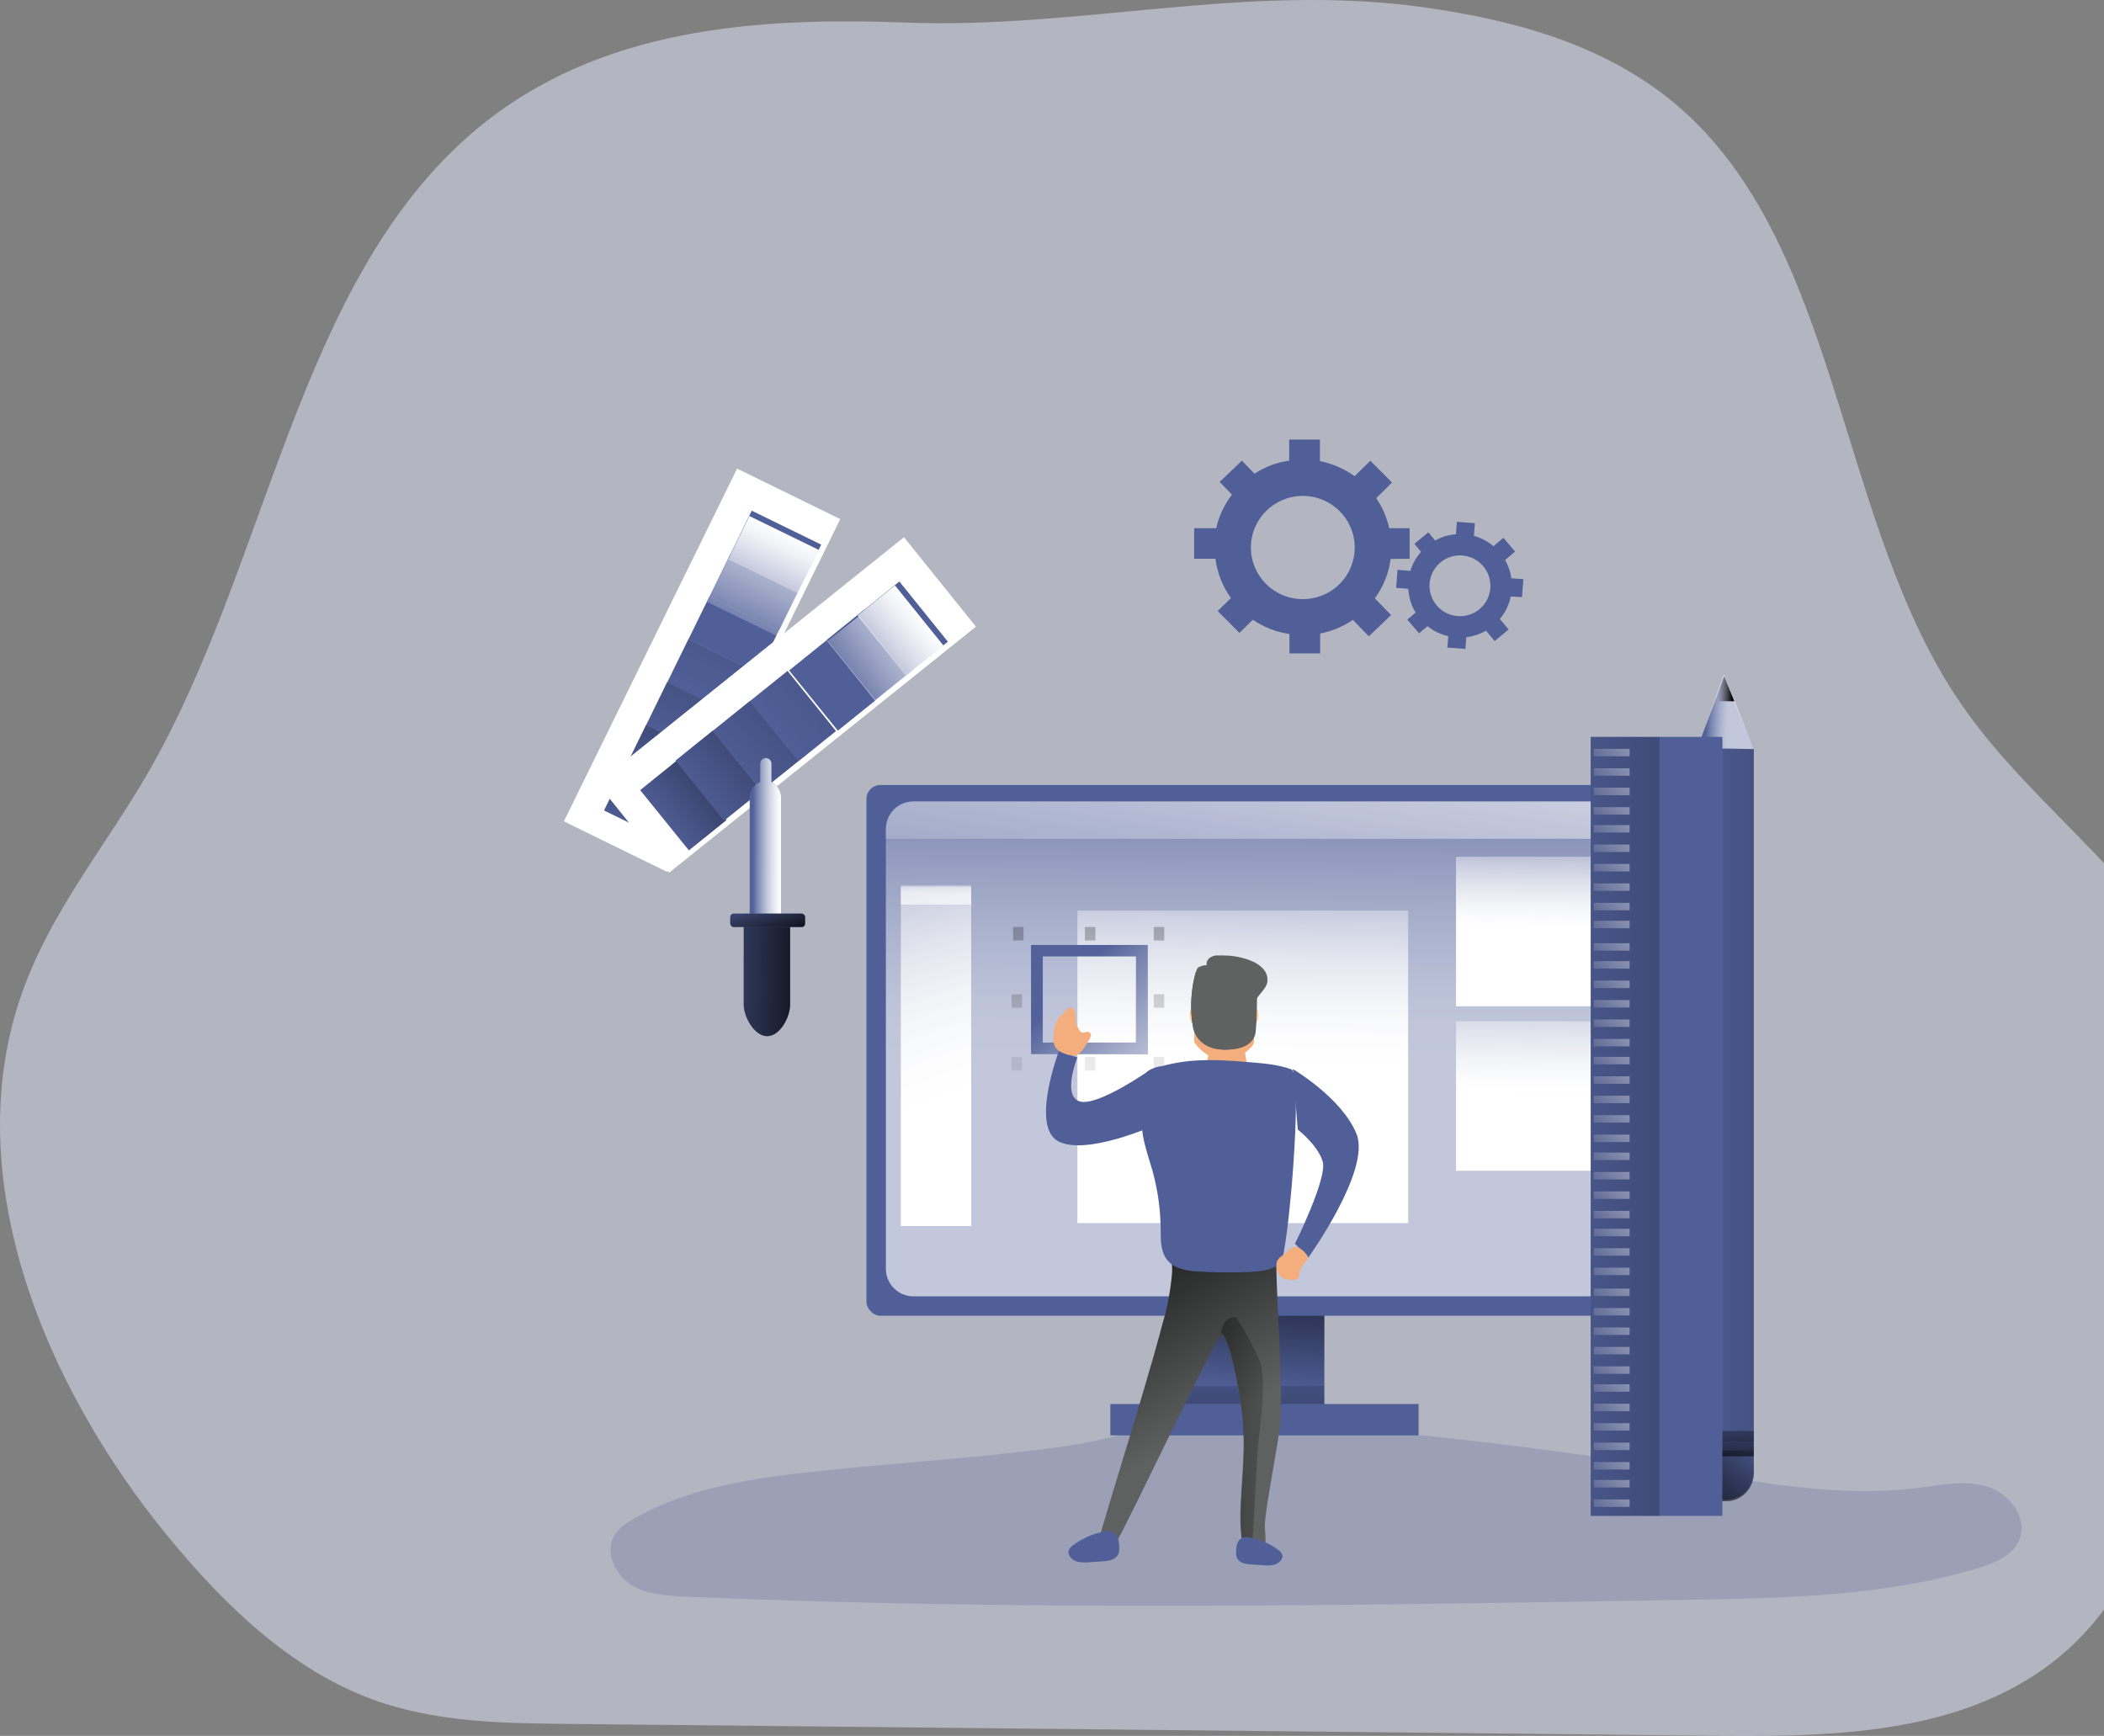 <svg width="1407" height="1161" viewBox="0 0 1407 1161" fill="none" xmlns="http://www.w3.org/2000/svg">
<rect x="0" y="0" width="1407" height="1161" fill="#808080" stroke="none"/>
<path opacity="0.5" d="M318.343 86.694C198.405 187.217 179.819 377.298 98.589 517.527C70.312 566.322 33.775 609.992 14.712 664.123C-29.054 788.026 31.18 928.572 111.801 1026.98C150.245 1073.93 195.149 1116.94 249.478 1136.72C291.258 1151.94 336.056 1152.57 380.033 1152.97L1150.5 1160.9C1236.52 1161.77 1332.1 1158.62 1393.95 1092.21C1436.57 1046.48 1453.89 979.692 1468.58 915.944C1486.64 837.613 1503 752.546 1474.91 677.94C1442.82 592.582 1361.67 544.21 1311.26 470.555C1229.45 351.223 1231.33 170.731 1127.14 75.466C1078.51 31.004 1014.33 13.568 951.792 4.85C833.892 -11.609 722.215 19.459 606.433 15.127C507.464 11.428 400.447 17.874 318.343 86.694Z" fill="#E7ECFF"/>
<path opacity="0.24" d="M559.786 982.613C513.337 987.283 465.463 992.419 424.589 1015.26C419.119 1018.33 413.564 1021.94 410.546 1027.46C404.488 1038.55 411.363 1053.18 422.032 1059.86C432.701 1066.53 445.865 1067.29 458.42 1067.84C681.987 1077.59 905.889 1073.76 1129.65 1069.96C1194.62 1068.86 1260.63 1067.59 1322.9 1048.72C1334.1 1045.34 1346.4 1040.26 1350.61 1029.21C1356.13 1014.76 1343.55 998.737 1328.88 994.236C1314.2 989.735 1298.55 993.095 1283.37 995.06C1230.68 1001.89 1177.52 991.446 1125.05 983.099C1022.35 966.784 915.783 953.512 811.755 951.039C776.289 950.215 746.001 962.515 711.29 967.376C661.173 974.434 610.176 977.541 559.786 982.613Z" fill="#505F98"/>
<path d="M377.077 549.326L492.907 313.408L561.893 347.19L446.063 583.108L377.077 549.326Z" fill="white"/>
<path d="M403.922 542.055L418.036 513.22L464.5 535.903L450.386 564.738L403.922 542.055Z" fill="#505F98"/>
<path d="M403.922 542.055L418.036 513.22L464.5 535.903L450.386 564.738L403.922 542.055Z" fill="url(#paint0_linear_108_1327)"/>
<path d="M418.038 513.445L432.151 484.61L478.615 507.293L464.502 536.128L418.038 513.445Z" fill="#505F98"/>
<path d="M418.038 513.445L432.151 484.61L478.615 507.293L464.502 536.128L418.038 513.445Z" fill="url(#paint1_linear_108_1327)"/>
<path d="M432.134 484.826L446.248 455.991L492.712 478.674L478.598 507.509L432.134 484.826Z" fill="#505F98"/>
<path d="M432.134 484.826L446.248 455.991L492.712 478.674L478.598 507.509L432.134 484.826Z" fill="url(#paint2_linear_108_1327)"/>
<path d="M446.271 456.237L460.384 427.402L506.848 450.085L492.735 478.92L446.271 456.237Z" fill="#505F98"/>
<path d="M446.271 456.237L460.384 427.402L506.848 450.085L492.735 478.92L446.271 456.237Z" fill="url(#paint3_linear_108_1327)"/>
<path d="M460.377 427.599L474.49 398.764L520.954 421.447L506.841 450.282L460.377 427.599Z" fill="#505F98"/>
<path d="M474.492 399.01L488.606 370.175L535.07 392.858L520.956 421.693L474.492 399.01Z" fill="#505F98"/>
<path d="M488.589 370.391L502.702 341.556L549.166 364.239L535.053 393.074L488.589 370.391Z" fill="#505F98"/>
<path d="M472.904 402.598L487.018 373.763L533.482 396.446L519.368 425.281L472.904 402.598Z" fill="url(#paint4_linear_108_1327)"/>
<path d="M487.029 373.97L501.142 345.135L547.607 367.817L533.493 396.652L487.029 373.97Z" fill="url(#paint5_linear_108_1327)"/>
<rect x="787.545" y="867" width="98.068" height="82" fill="#505F98"/>
<rect x="787.545" y="867" width="98.068" height="82" fill="url(#paint6_linear_108_1327)"/>
<rect x="579.401" y="525" width="518.359" height="355" rx="9.37" fill="#505F98"/>
<path opacity="0.65" d="M1080.75 554.438V848.562C1080.77 853.443 1078.84 858.129 1075.4 861.588C1071.96 865.047 1067.29 866.994 1062.41 867H610.748C605.873 866.989 601.203 865.04 597.764 861.582C594.325 858.125 592.399 853.441 592.41 848.562V554.438C592.399 549.559 594.325 544.875 597.764 541.418C601.203 537.96 605.873 536.011 610.748 536H1062.41C1067.29 536.006 1071.96 537.953 1075.4 541.412C1078.84 544.871 1080.77 549.557 1080.75 554.438V554.438Z" fill="url(#paint7_linear_108_1327)"/>
<rect x="742.514" y="939" width="206.143" height="21" fill="#505F98"/>
<rect x="787.545" y="927" width="98.068" height="12" fill="url(#paint8_linear_108_1327)"/>
<path fill-rule="evenodd" clip-rule="evenodd" d="M942.653 353.241V373.715L929.944 373.819C928.707 383.346 925.084 392.41 919.405 400.181L930.26 411.351L915.38 425.6L904.694 414.578C898.105 419.062 890.67 422.17 882.838 423.714V437H862.267V424.029C853.483 422.76 845.11 419.497 837.797 414.494L828.861 423.316L814.297 408.647L823.17 399.993C817.584 392.219 814.021 383.191 812.801 373.715H798.553V353.241H813.307C815.136 345.093 818.732 337.441 823.845 330.819L815.604 322.332L830.484 308.082L838.914 316.82C845.885 312.214 853.809 309.228 862.099 308.082V294H882.669V308.396C891.038 310.055 898.947 313.493 905.853 318.476L916.391 308.166L930.871 322.709L920.333 333.187C924.464 339.267 927.397 346.073 928.974 353.241H942.653ZM836.512 366.15C836.488 385.211 852.011 400.682 871.182 400.705C880.394 400.733 889.238 397.113 895.759 390.644C902.281 384.176 905.943 375.392 905.938 366.233C905.961 347.172 890.438 331.701 871.267 331.678C852.095 331.655 836.535 347.088 836.512 366.15Z" fill="#505F98"/>
<path fill-rule="evenodd" clip-rule="evenodd" d="M1018.71 387.354L1017.79 399.396L1010.27 398.938C1009.15 404.475 1006.64 409.641 1002.99 413.958L1008.86 421.021L999.507 428.729L993.747 421.792C989.693 424.13 985.206 425.625 980.558 426.188L979.953 434L967.912 433.104L968.496 425.479C963.411 424.344 958.656 422.056 954.598 418.792L948.964 423.583L941.096 414.396L946.668 409.688C943.74 404.876 942.055 399.414 941.764 393.792L933.646 393.167L934.544 381.146L943.162 381.792C944.586 377.085 947.014 372.743 950.278 369.062L945.834 363.708L955.182 356L959.711 361.5C963.982 359.095 968.738 357.672 973.63 357.333L974.256 349L986.297 349.896L985.65 358.375C990.457 359.714 994.915 362.081 998.714 365.312L1005.33 359.708L1013.18 368.896L1006.5 374.583C1008.66 378.339 1010.08 382.477 1010.67 386.771L1018.71 387.354ZM956.008 390.243C955.153 401.436 963.546 411.203 974.757 412.062C980.151 412.487 985.492 410.747 989.597 407.228C993.703 403.708 996.232 398.7 996.627 393.312C997.469 382.119 989.066 372.361 977.854 371.514C966.642 370.666 956.863 379.05 956.008 390.243Z" fill="#505F98"/>
<path d="M1172.81 500.966V984.819C1172.78 994.846 1164.73 1002.97 1154.8 1003H1152.72C1142.8 1002.95 1134.79 994.827 1134.79 984.819V500.966L1152.87 453L1172.81 500.966Z" fill="#505F98"/>
<rect x="1151.8" y="501" width="21.015" height="463" fill="url(#paint9_linear_108_1327)"/>
<path opacity="0.65" d="M1172.81 501L1134.79 500.269L1146.5 468.204L1152.79 451L1159.69 468.204L1172.81 501V501Z" fill="url(#paint10_linear_108_1327)"/>
<path d="M1159.8 469H1146.79L1152.99 452L1159.8 469V469Z" fill="url(#paint11_linear_108_1327)"/>
<rect x="1132.78" y="957" width="40.028" height="17" fill="url(#paint12_linear_108_1327)"/>
<path d="M1172.81 970V985.38C1172.78 995.649 1164.73 1003.96 1154.8 1004H1152.72C1142.8 1003.95 1134.79 995.63 1134.79 985.38V970H1172.81Z" fill="url(#paint13_linear_108_1327)"/>
<path d="M1080.75 554.513V561H592.41V554.513C592.399 549.614 594.325 544.912 597.764 541.44C601.203 537.968 605.874 536.011 610.749 536H1062.41C1067.29 536.006 1071.96 537.961 1075.4 541.434C1078.84 544.907 1080.77 549.613 1080.75 554.513V554.513Z" fill="url(#paint14_linear_108_1327)"/>
<rect x="602.417" y="593" width="47.033" height="227" fill="url(#paint15_linear_108_1327)"/>
<rect x="720.499" y="609" width="221.153" height="209" fill="url(#paint16_linear_108_1327)"/>
<rect x="771.534" y="707" width="7.005" height="9" fill="url(#paint17_linear_108_1327)"/>
<rect x="771.534" y="665" width="7.005" height="9" fill="url(#paint18_linear_108_1327)"/>
<rect x="676.469" y="707" width="7.005" height="9" fill="url(#paint19_linear_108_1327)"/>
<rect x="676.469" y="665" width="7.005" height="9" fill="url(#paint20_linear_108_1327)"/>
<rect x="771.534" y="620" width="7.005" height="9" fill="url(#paint21_linear_108_1327)"/>
<rect x="677.469" y="620" width="7.005" height="9" fill="url(#paint22_linear_108_1327)"/>
<rect x="725.502" y="620" width="7.005" height="9" fill="url(#paint23_linear_108_1327)"/>
<rect x="725.502" y="707" width="7.005" height="9" fill="url(#paint24_linear_108_1327)"/>
<path fill-rule="evenodd" clip-rule="evenodd" d="M689.478 705H767.532V632H689.478V705ZM759.67 697.282H697.34V639.656H759.67V697.282Z" fill="#505F98"/>
<path fill-rule="evenodd" clip-rule="evenodd" d="M689.478 705H767.532V632H689.478V705ZM759.67 697.282H697.34V639.656H759.67V697.282Z" fill="url(#paint25_linear_108_1327)"/>
<rect x="973.674" y="573" width="100.069" height="100" fill="url(#paint26_linear_108_1327)"/>
<rect x="973.674" y="683" width="100.069" height="100" fill="url(#paint27_linear_108_1327)"/>
<rect opacity="0.65" x="602.417" y="592" width="47.033" height="13" fill="url(#paint28_linear_108_1327)"/>
<path d="M399.381 523.827L604.51 359.293L652.622 419.118L447.494 583.652L399.381 523.827Z" fill="white"/>
<path d="M428.105 528.455L453.172 508.235L485.755 548.522L460.687 568.742L428.105 528.455Z" fill="#505F98"/>
<path d="M428.105 528.455L453.172 508.235L485.755 548.522L460.687 568.742L428.105 528.455Z" fill="url(#paint29_linear_108_1327)"/>
<path d="M451.723 508.689L476.755 488.56L509.19 528.79L484.158 548.919L451.723 508.689Z" fill="#505F98"/>
<path d="M451.723 508.689L476.755 488.56L509.19 528.79L484.158 548.919L451.723 508.689Z" fill="url(#paint30_linear_108_1327)"/>
<path d="M476.667 488.761L501.699 468.633L534.134 508.863L509.101 528.991L476.667 488.761Z" fill="#505F98"/>
<path d="M476.667 488.761L501.699 468.633L534.134 508.863L509.101 528.991L476.667 488.761Z" fill="url(#paint31_linear_108_1327)"/>
<path d="M501.594 468.847L526.626 448.718L559.061 488.948L534.029 509.077L501.594 468.847Z" fill="#505F98"/>
<path d="M501.594 468.847L526.626 448.718L559.061 488.948L534.029 509.077L501.594 468.847Z" fill="url(#paint32_linear_108_1327)"/>
<path d="M527.714 448.389L552.782 428.169L585.364 468.456L560.297 488.676L527.714 448.389Z" fill="#505F98"/>
<path d="M552.794 427.99L577.862 407.77L610.444 448.057L585.377 468.277L552.794 427.99Z" fill="#505F98"/>
<path d="M576.402 409.051L601.434 388.923L633.869 429.153L608.837 449.281L576.402 409.051Z" fill="#505F98"/>
<path d="M606.42 452.218L585.321 469L553.383 428.782L574.482 412L606.42 452.218V452.218Z" fill="url(#paint33_linear_108_1327)"/>
<path d="M573.445 411.648L598.477 391.519L630.912 431.749L605.88 451.878L573.445 411.648Z" fill="url(#paint34_linear_108_1327)"/>
<path d="M522.362 533.15V656H501.347V533.15C501.347 528.61 504.166 524.57 508.366 523.089V510.825C508.366 508.712 510.041 507 512.109 507C514.176 507 515.852 508.712 515.852 510.825V523.297C519.771 524.935 522.34 528.823 522.362 533.15V533.15Z" fill="#505F98"/>
<path d="M522.362 533.15V656H501.347V533.15C501.347 528.61 504.166 524.57 508.366 523.089V510.825C508.366 508.712 510.041 507 512.109 507C514.176 507 515.852 508.712 515.852 510.825V523.297C519.771 524.935 522.34 528.823 522.362 533.15V533.15Z" fill="url(#paint35_linear_108_1327)"/>
<rect x="488.338" y="611" width="50.035" height="9" rx="2.245" fill="#505F98"/>
<path d="M513.044 693V693C504.471 693 497.344 680.185 497.344 671.634V615H528.366V671.634C528.366 680.185 521.596 693 513.044 693Z" fill="#505F98"/>
<rect x="488.338" y="611" width="50.035" height="9" rx="2.245" fill="url(#paint36_linear_108_1327)"/>
<path d="M513.044 693V693C504.471 693 497.344 680.366 497.344 671.937V620H528.366V671.937C528.366 680.366 521.596 693 513.044 693Z" fill="url(#paint37_linear_108_1327)"/>
<path d="M713.136 753C712.463 749.436 712.037 744.39 713.331 744.043C716.059 743.275 713.136 753 713.136 753Z" fill="#28353D"/>
<path d="M856.395 948.507C855.909 961.102 846.147 1007.39 845.83 1020C845.83 1024.2 846.95 1030.65 845.597 1034.7C842.808 1043.28 832.919 1042.11 831.63 1037.05L831.144 1034.53C826.559 1010.01 833.933 982.198 831.144 950.186C829.475 930.643 821.699 892.963 816.606 892.711C813.923 892.711 752.665 1021.85 747.34 1029.81C744.72 1033.82 737.345 1033.19 733.774 1036.42C730.203 1039.65 763.526 938.515 777.493 885.07C780.751 874.039 782.875 862.709 783.832 851.252C784.213 844.64 782.079 842.415 788.185 840.463C792.412 839.119 798.265 839.497 802.787 839.182C807.71 838.804 853.5 838.72 853.5 841.953C853.056 859.502 857.578 919.412 856.395 948.507Z" fill="#606161"/>
<path d="M856.395 948.507C855.909 961.102 846.147 1007.39 845.83 1020C845.83 1024.2 846.95 1030.65 845.597 1034.7C842.808 1043.28 832.919 1042.11 831.63 1037.05L831.144 1034.53C826.559 1010.01 833.933 982.198 831.144 950.186C829.475 930.643 821.699 892.963 816.606 892.711C813.923 892.711 752.665 1021.85 747.34 1029.81C744.72 1033.82 737.345 1033.19 733.774 1036.42C730.203 1039.65 763.526 938.515 777.493 885.07C780.751 874.039 782.875 862.709 783.832 851.252C784.213 844.64 782.079 842.415 788.185 840.463C792.412 839.119 798.265 839.497 802.787 839.182C807.71 838.804 853.5 838.72 853.5 841.953C853.056 859.502 857.578 919.412 856.395 948.507Z" fill="url(#paint38_linear_108_1327)"/>
<path d="M802.322 680.148C801.937 676.163 800.054 674 798.215 674C796.375 674 795.241 676.12 795.626 680.148C795.713 683.122 797.957 685.597 800.932 686C802.793 686 802.729 684.134 802.322 680.148Z" fill="#FFCD9C"/>
<path d="M834.716 680.159C834.966 676.166 836.803 674 838.702 674C840.601 674 841.832 676.124 841.54 680.159C841.514 683.173 839.268 685.687 836.323 686C834.445 686 834.424 684.152 834.716 680.159Z" fill="#FFCD9C"/>
<path d="M838.44 697.672C838.181 699.777 829.266 709 819.121 709C808.976 709 800.6 700.577 798.83 697.208C797.06 693.839 804.184 650.505 808.306 646.884C812.429 643.262 829.137 645.641 830.54 647.558C833.907 652.085 839.541 689.27 838.44 697.672Z" fill="#F4AD7D"/>
<path d="M834.246 664.977C832.867 665.639 827.452 651.842 826.316 649.525C825.18 647.208 825.362 644.829 826.742 644.167C828.121 643.505 830.149 644.871 831.285 647.167C832.421 649.463 835.605 664.336 834.246 664.977Z" fill="#FFCD9C"/>
<path d="M803.876 663.987C802.446 663.501 806.233 649.179 807.059 646.703C807.885 644.228 809.739 642.599 811.089 643.086C812.439 643.573 813.003 645.984 812.177 648.481C811.351 650.977 805.226 664.474 803.876 663.987Z" fill="#FFCD9C"/>
<path d="M809.553 696H831.317L834.578 716.622C822.722 723.005 815.81 722.301 806.559 715.214L809.553 696Z" fill="#F4AD7D"/>
<path d="M818.567 700.13C818.567 699.75 819.472 699.43 820.568 699.43C821.664 699.43 822.57 699.75 822.57 700.13C822.57 700.51 821.688 700.57 820.568 700.57C819.448 700.57 818.567 700.53 818.567 700.13Z" fill="#F4AD7D"/>
<path d="M839.6 690.808C840.424 685.894 841.768 650.708 838.473 646.051C835.177 641.394 815.449 638.381 812.457 639.108C805.758 640.731 806.929 645.517 806.929 645.517C804.938 645.547 802.989 646.084 801.271 647.076C798.973 648.615 794.138 670.79 797.997 687.56C799.732 695.102 806.561 701.66 818.354 701.981C832.879 702.365 838.603 696.896 839.6 690.808Z" fill="#606161"/>
<path d="M812.539 640.762C814.098 639.448 816.118 638.828 818.138 639.041C824.271 639.008 830.355 640.14 836.073 642.376C839.243 643.488 842.122 645.311 844.493 647.708C846.88 650.173 847.979 653.627 847.461 657.034C846.408 662.047 841.146 665.148 839.42 669.97C838.031 673.837 839.02 677.575 839.062 681.463C839.09 684.606 838.865 687.746 838.388 690.852C837.42 696.906 831.884 702.344 817.675 701.983C806.224 701.664 799.593 695.143 797.909 687.644C795.629 675.198 796.227 662.389 799.656 650.215C805.828 651.648 812.142 652.361 818.475 652.339C825.19 652.395 831.886 651.611 838.409 650.002C839.525 656.503 839.504 669.524 839.146 679.253" fill="#606161"/>
<path d="M777.41 712.954C773.976 713.241 770.668 714.384 767.785 716.28C762.847 720.171 762.472 727.43 762.556 733.748C762.387 742.501 762.993 751.252 764.368 759.897C765.848 767.826 768.535 775.441 770.743 783.202C774.224 795.831 776.052 808.862 776.181 821.966C776.181 829.162 776.056 837.07 780.535 842.697C785.431 848.806 794.098 849.998 801.89 850.438C812.953 851.086 824.057 851.17 835.12 850.709C842.537 850.375 850.433 849.643 856.308 845.082C860.996 841.442 871.975 718.288 863.454 715.171C854.933 712.054 845.766 711.259 836.724 710.506C816.453 708.791 797.369 707.431 777.41 712.954Z" fill="#505F98"/>
<path d="M841.23 968.291C840.143 982.255 837.551 1033 837.551 1033L830.946 1032.77C826.41 1008.39 833.705 980.732 830.946 948.899C829.295 929.465 821.603 891.996 816.565 891.746C818.07 879.221 826.536 881.1 826.536 881.1C832.692 890.294 838.002 900.026 842.4 910.178C847.438 923.37 842.337 954.263 841.23 968.291Z" fill="url(#paint39_linear_108_1327)"/>
<path d="M716.873 1034.02C715.841 1034.79 715.058 1035.83 714.621 1037.03C714.386 1038.01 714.481 1039.04 714.892 1039.97C716.058 1042.33 718.269 1044.02 720.876 1044.55C723.453 1045.04 726.091 1045.13 728.696 1044.82L737.036 1044.26C739.158 1044.21 741.263 1043.87 743.292 1043.26C745.322 1042.63 746.998 1041.2 747.921 1039.31C748.412 1037.92 748.604 1036.44 748.484 1034.97C748.484 1028.16 746.065 1022.63 738.517 1024.3C730.61 1025.77 723.182 1029.1 716.873 1034.02V1034.02Z" fill="#505F98"/>
<path d="M855.411 1037.06C856.359 1037.76 857.077 1038.71 857.478 1039.8C857.692 1040.68 857.608 1041.61 857.239 1042.45C856.176 1044.58 854.146 1046.11 851.755 1046.58C849.398 1047.04 846.981 1047.12 844.596 1046.83L837.024 1046.33C835.098 1046.28 833.187 1045.98 831.345 1045.43C829.488 1044.86 827.958 1043.57 827.123 1041.85C826.675 1040.59 826.498 1039.26 826.601 1037.93C826.601 1031.79 828.777 1026.72 835.718 1028.29C842.915 1029.62 849.672 1032.63 855.411 1037.06V1037.06Z" fill="#505F98"/>
<path d="M864.599 715C864.599 715 897.314 734.163 907.14 758.389C916.965 782.614 874.961 841 874.961 841L865.972 831.814C865.972 831.814 887.897 787.759 884.507 776.74C881.117 765.721 867.838 755.452 867.838 755.452L864.599 715Z" fill="#505F98"/>
<path d="M771.534 752.859C771.534 752.859 726.046 773.24 707.561 763.238C689.076 753.237 708.106 703 708.106 703L720.486 707.202C720.486 707.202 710.142 732.815 721.975 736.618C733.809 740.421 769.268 715.438 769.268 715.438L771.534 752.859Z" fill="#505F98"/>
<path d="M857.175 839.976C855.866 840.826 854.806 841.968 854.09 843.297C853.66 844.425 853.505 845.629 853.637 846.819C853.557 849.709 854.872 852.479 857.218 854.367C858.866 855.25 860.713 855.76 862.611 855.857C863.774 856.048 864.964 856.048 866.128 855.857C867.314 855.646 868.305 854.888 868.759 853.844C868.914 853.183 868.98 852.507 868.954 851.831C869.105 848.51 871.607 845.793 873.678 843.076C874.178 842.551 874.501 841.9 874.606 841.204C874.594 840.434 874.305 839.69 873.786 839.091C872.384 837.199 868.91 833.717 866.128 834.018C863.345 834.32 859.332 838.326 857.175 839.976Z" fill="#F4AD7D"/>
<path d="M728.294 695.435C728.886 694.611 729.29 693.679 729.48 692.698C729.631 691.683 729.094 690.687 728.14 690.211C726.624 689.647 724.822 691.13 723.328 690.504C722.822 690.235 722.399 689.846 722.098 689.375C720.333 686.945 719.321 684.093 719.175 681.143C719.261 679.571 719.113 677.995 718.736 676.463C718.292 674.886 716.708 673.849 715.001 674.018C713.595 674.331 712.804 675.689 711.925 676.776C711.046 677.863 709.288 679.158 708.146 680.516C706.195 683.307 705.079 686.55 704.916 689.898C704.301 694.077 703.905 698.861 706.981 701.87C709.354 704.189 716.583 706.927 719.9 705.694C723.57 704.315 726.448 698.444 728.294 695.435Z" fill="#F4AD7D"/>
<rect x="1063.74" y="492.837" width="88.061" height="521" fill="#505F98"/>
<rect x="1063.74" y="492.837" width="46.032" height="521" fill="url(#paint40_linear_108_1327)"/>
<rect opacity="0.65" x="1065.74" y="500.837" width="24.017" height="5" fill="url(#paint41_linear_108_1327)"/>
<rect opacity="0.65" x="1065.74" y="513.837" width="24.017" height="5" fill="url(#paint42_linear_108_1327)"/>
<rect opacity="0.65" x="1065.74" y="526.837" width="24.017" height="5" fill="url(#paint43_linear_108_1327)"/>
<rect opacity="0.65" x="1065.74" y="539.837" width="24.017" height="5" fill="url(#paint44_linear_108_1327)"/>
<rect opacity="0.65" x="1065.74" y="551.837" width="24.017" height="5" fill="url(#paint45_linear_108_1327)"/>
<rect opacity="0.65" x="1065.74" y="564.837" width="24.017" height="5" fill="url(#paint46_linear_108_1327)"/>
<rect opacity="0.65" x="1065.74" y="577.837" width="24.017" height="5" fill="url(#paint47_linear_108_1327)"/>
<rect opacity="0.65" x="1065.74" y="590.837" width="24.017" height="5" fill="url(#paint48_linear_108_1327)"/>
<rect opacity="0.65" x="1065.74" y="603.837" width="24.017" height="5" fill="url(#paint49_linear_108_1327)"/>
<rect opacity="0.65" x="1065.74" y="615.837" width="24.017" height="5" fill="url(#paint50_linear_108_1327)"/>
<rect opacity="0.65" x="1065.74" y="630.837" width="24.017" height="5" fill="url(#paint51_linear_108_1327)"/>
<rect opacity="0.65" x="1065.74" y="642.837" width="24.017" height="5" fill="url(#paint52_linear_108_1327)"/>
<rect opacity="0.65" x="1065.74" y="655.837" width="24.017" height="5" fill="url(#paint53_linear_108_1327)"/>
<rect opacity="0.65" x="1065.74" y="668.837" width="24.017" height="5" fill="url(#paint54_linear_108_1327)"/>
<rect opacity="0.65" x="1065.74" y="681.837" width="24.017" height="5" fill="url(#paint55_linear_108_1327)"/>
<rect opacity="0.65" x="1065.74" y="694.837" width="24.017" height="5" fill="url(#paint56_linear_108_1327)"/>
<rect opacity="0.65" x="1065.74" y="706.837" width="24.017" height="5" fill="url(#paint57_linear_108_1327)"/>
<rect opacity="0.65" x="1065.74" y="719.837" width="24.017" height="5" fill="url(#paint58_linear_108_1327)"/>
<rect opacity="0.65" x="1065.74" y="732.837" width="24.017" height="5" fill="url(#paint59_linear_108_1327)"/>
<rect opacity="0.65" x="1065.74" y="745.837" width="24.017" height="5" fill="url(#paint60_linear_108_1327)"/>
<rect opacity="0.65" x="1065.74" y="758.837" width="24.017" height="5" fill="url(#paint61_linear_108_1327)"/>
<rect opacity="0.65" x="1065.74" y="770.837" width="24.017" height="5" fill="url(#paint62_linear_108_1327)"/>
<rect opacity="0.65" x="1065.74" y="783.837" width="24.017" height="5" fill="url(#paint63_linear_108_1327)"/>
<rect opacity="0.65" x="1065.74" y="796.837" width="24.017" height="5" fill="url(#paint64_linear_108_1327)"/>
<rect opacity="0.65" x="1065.74" y="809.837" width="24.017" height="5" fill="url(#paint65_linear_108_1327)"/>
<rect opacity="0.65" x="1065.74" y="821.837" width="24.017" height="5" fill="url(#paint66_linear_108_1327)"/>
<rect opacity="0.65" x="1065.74" y="834.837" width="24.017" height="5" fill="url(#paint67_linear_108_1327)"/>
<rect opacity="0.65" x="1065.74" y="847.837" width="24.017" height="5" fill="url(#paint68_linear_108_1327)"/>
<rect opacity="0.65" x="1065.74" y="861.837" width="24.017" height="5" fill="url(#paint69_linear_108_1327)"/>
<rect opacity="0.65" x="1065.74" y="874.837" width="24.017" height="5" fill="url(#paint70_linear_108_1327)"/>
<rect opacity="0.65" x="1065.74" y="887.837" width="24.017" height="5" fill="url(#paint71_linear_108_1327)"/>
<rect opacity="0.65" x="1065.74" y="900.837" width="24.017" height="5" fill="url(#paint72_linear_108_1327)"/>
<rect opacity="0.65" x="1065.74" y="913.837" width="24.017" height="5" fill="url(#paint73_linear_108_1327)"/>
<rect opacity="0.65" x="1065.74" y="925.837" width="24.017" height="5" fill="url(#paint74_linear_108_1327)"/>
<rect opacity="0.65" x="1065.74" y="938.837" width="24.017" height="5" fill="url(#paint75_linear_108_1327)"/>
<rect opacity="0.65" x="1065.74" y="951.837" width="24.017" height="5" fill="url(#paint76_linear_108_1327)"/>
<rect opacity="0.65" x="1065.74" y="964.837" width="24.017" height="5" fill="url(#paint77_linear_108_1327)"/>
<rect opacity="0.65" x="1065.74" y="977.837" width="24.017" height="5" fill="url(#paint78_linear_108_1327)"/>
<rect opacity="0.65" x="1065.74" y="989.837" width="24.017" height="5" fill="url(#paint79_linear_108_1327)"/>
<rect opacity="0.65" x="1065.74" y="1002.84" width="24.017" height="5" fill="url(#paint80_linear_108_1327)"/>
<defs>
<linearGradient id="paint0_linear_108_1327" x1="528.11" y1="609.166" x2="592.864" y2="480.6" gradientUnits="userSpaceOnUse">
<stop stop-color="#010101" stop-opacity="0.01"/>
<stop offset="0.95" stop-color="#010101"/>
</linearGradient>
<linearGradient id="paint1_linear_108_1327" x1="583.271" y1="605.365" x2="676.125" y2="423.775" gradientUnits="userSpaceOnUse">
<stop stop-color="#010101" stop-opacity="0.01"/>
<stop offset="0.95" stop-color="#010101"/>
</linearGradient>
<linearGradient id="paint2_linear_108_1327" x1="703.253" y1="614.092" x2="840.607" y2="303.948" gradientUnits="userSpaceOnUse">
<stop stop-color="#010101" stop-opacity="0.01"/>
<stop offset="0.95" stop-color="#010101"/>
</linearGradient>
<linearGradient id="paint3_linear_108_1327" x1="831.087" y1="630.583" x2="1036.02" y2="183.179" gradientUnits="userSpaceOnUse">
<stop stop-color="#010101" stop-opacity="0.01"/>
<stop offset="0.36" stop-color="#010101" stop-opacity="0.36"/>
<stop offset="0.95" stop-color="#010101"/>
</linearGradient>
<linearGradient id="paint4_linear_108_1327" x1="682.434" y1="525.564" x2="799.594" y2="283.969" gradientUnits="userSpaceOnUse">
<stop stop-color="white" stop-opacity="0.01"/>
<stop offset="0.07" stop-color="white" stop-opacity="0.22"/>
<stop offset="0.16" stop-color="white" stop-opacity="0.45"/>
<stop offset="0.25" stop-color="white" stop-opacity="0.65"/>
<stop offset="0.33" stop-color="white" stop-opacity="0.8"/>
<stop offset="0.4" stop-color="white" stop-opacity="0.91"/>
<stop offset="0.46" stop-color="white" stop-opacity="0.98"/>
<stop offset="0.51" stop-color="white"/>
</linearGradient>
<linearGradient id="paint5_linear_108_1327" x1="604.358" y1="472.444" x2="668.555" y2="336.555" gradientUnits="userSpaceOnUse">
<stop stop-color="white" stop-opacity="0.01"/>
<stop offset="0.07" stop-color="white" stop-opacity="0.22"/>
<stop offset="0.16" stop-color="white" stop-opacity="0.45"/>
<stop offset="0.25" stop-color="white" stop-opacity="0.65"/>
<stop offset="0.33" stop-color="white" stop-opacity="0.8"/>
<stop offset="0.4" stop-color="white" stop-opacity="0.91"/>
<stop offset="0.46" stop-color="white" stop-opacity="0.98"/>
<stop offset="0.51" stop-color="white"/>
</linearGradient>
<linearGradient id="paint6_linear_108_1327" x1="909.68" y1="935.322" x2="920.101" y2="808.584" gradientUnits="userSpaceOnUse">
<stop stop-color="#010101" stop-opacity="0.01"/>
<stop offset="0.95" stop-color="#010101"/>
</linearGradient>
<linearGradient id="paint7_linear_108_1327" x1="507.967" y1="472.517" x2="505.252" y2="922.071" gradientUnits="userSpaceOnUse">
<stop stop-color="white" stop-opacity="0.01"/>
<stop offset="0.07" stop-color="white" stop-opacity="0.22"/>
<stop offset="0.16" stop-color="white" stop-opacity="0.45"/>
<stop offset="0.25" stop-color="white" stop-opacity="0.65"/>
<stop offset="0.33" stop-color="white" stop-opacity="0.8"/>
<stop offset="0.4" stop-color="white" stop-opacity="0.91"/>
<stop offset="0.46" stop-color="white" stop-opacity="0.98"/>
<stop offset="0.51" stop-color="white"/>
</linearGradient>
<linearGradient id="paint8_linear_108_1327" x1="254.313" y1="910.073" x2="254.413" y2="1052.31" gradientUnits="userSpaceOnUse">
<stop stop-color="#010101" stop-opacity="0.01"/>
<stop offset="0.95" stop-color="#010101"/>
</linearGradient>
<linearGradient id="paint9_linear_108_1327" x1="1130.81" y1="4103.09" x2="1437" y2="4103.14" gradientUnits="userSpaceOnUse">
<stop stop-color="#010101" stop-opacity="0.01"/>
<stop offset="0.95" stop-color="#010101"/>
</linearGradient>
<linearGradient id="paint10_linear_108_1327" x1="1140.2" y1="495.349" x2="1170.54" y2="496.669" gradientUnits="userSpaceOnUse">
<stop stop-color="white" stop-opacity="0.01"/>
<stop offset="0.07" stop-color="white" stop-opacity="0.22"/>
<stop offset="0.16" stop-color="white" stop-opacity="0.45"/>
<stop offset="0.25" stop-color="white" stop-opacity="0.65"/>
<stop offset="0.33" stop-color="white" stop-opacity="0.8"/>
<stop offset="0.4" stop-color="white" stop-opacity="0.91"/>
<stop offset="0.46" stop-color="white" stop-opacity="0.98"/>
<stop offset="0.51" stop-color="white"/>
</linearGradient>
<linearGradient id="paint11_linear_108_1327" x1="1148.66" y1="467.191" x2="1159.01" y2="467.64" gradientUnits="userSpaceOnUse">
<stop stop-color="#010101" stop-opacity="0.01"/>
<stop offset="0.95" stop-color="#010101"/>
</linearGradient>
<linearGradient id="paint12_linear_108_1327" x1="1072.03" y1="937.811" x2="1072.34" y2="1005.82" gradientUnits="userSpaceOnUse">
<stop stop-color="#010101" stop-opacity="0.01"/>
<stop offset="0.95" stop-color="#010101"/>
</linearGradient>
<linearGradient id="paint13_linear_108_1327" x1="1140.83" y1="928.281" x2="1082.49" y2="1000.56" gradientUnits="userSpaceOnUse">
<stop stop-color="#010101" stop-opacity="0.01"/>
<stop offset="0.95" stop-color="#010101"/>
</linearGradient>
<linearGradient id="paint14_linear_108_1327" x1="1406.73" y1="655.966" x2="1440.91" y2="248.855" gradientUnits="userSpaceOnUse">
<stop stop-color="white" stop-opacity="0.01"/>
<stop offset="0.07" stop-color="white" stop-opacity="0.22"/>
<stop offset="0.16" stop-color="white" stop-opacity="0.45"/>
<stop offset="0.25" stop-color="white" stop-opacity="0.65"/>
<stop offset="0.33" stop-color="white" stop-opacity="0.8"/>
<stop offset="0.4" stop-color="white" stop-opacity="0.91"/>
<stop offset="0.46" stop-color="white" stop-opacity="0.98"/>
<stop offset="0.51" stop-color="white"/>
</linearGradient>
<linearGradient id="paint15_linear_108_1327" x1="579.846" y1="545.87" x2="717.853" y2="914.142" gradientUnits="userSpaceOnUse">
<stop stop-color="white" stop-opacity="0.01"/>
<stop offset="0.07" stop-color="white" stop-opacity="0.22"/>
<stop offset="0.16" stop-color="white" stop-opacity="0.45"/>
<stop offset="0.25" stop-color="white" stop-opacity="0.65"/>
<stop offset="0.33" stop-color="white" stop-opacity="0.8"/>
<stop offset="0.4" stop-color="white" stop-opacity="0.91"/>
<stop offset="0.46" stop-color="white" stop-opacity="0.98"/>
<stop offset="0.51" stop-color="white"/>
</linearGradient>
<linearGradient id="paint16_linear_108_1327" x1="683.376" y1="568.99" x2="680.051" y2="851.698" gradientUnits="userSpaceOnUse">
<stop stop-color="white" stop-opacity="0.01"/>
<stop offset="0.07" stop-color="white" stop-opacity="0.22"/>
<stop offset="0.16" stop-color="white" stop-opacity="0.45"/>
<stop offset="0.25" stop-color="white" stop-opacity="0.65"/>
<stop offset="0.33" stop-color="white" stop-opacity="0.8"/>
<stop offset="0.4" stop-color="white" stop-opacity="0.91"/>
<stop offset="0.46" stop-color="white" stop-opacity="0.98"/>
<stop offset="0.51" stop-color="white"/>
</linearGradient>
<linearGradient id="paint17_linear_108_1327" x1="999.211" y1="760.704" x2="1018.4" y2="182.785" gradientUnits="userSpaceOnUse">
<stop stop-color="#010101" stop-opacity="0.01"/>
<stop offset="0.95" stop-color="#010101"/>
</linearGradient>
<linearGradient id="paint18_linear_108_1327" x1="998.359" y1="761.045" x2="1017.55" y2="183.125" gradientUnits="userSpaceOnUse">
<stop stop-color="#010101" stop-opacity="0.01"/>
<stop offset="0.95" stop-color="#010101"/>
</linearGradient>
<linearGradient id="paint19_linear_108_1327" x1="904.18" y1="758.354" x2="923.396" y2="180.435" gradientUnits="userSpaceOnUse">
<stop stop-color="#010101" stop-opacity="0.01"/>
<stop offset="0.95" stop-color="#010101"/>
</linearGradient>
<linearGradient id="paint20_linear_108_1327" x1="903.328" y1="758.694" x2="922.544" y2="180.776" gradientUnits="userSpaceOnUse">
<stop stop-color="#010101" stop-opacity="0.01"/>
<stop offset="0.95" stop-color="#010101"/>
</linearGradient>
<linearGradient id="paint21_linear_108_1327" x1="997.421" y1="762.545" x2="1016.64" y2="184.627" gradientUnits="userSpaceOnUse">
<stop stop-color="#010101" stop-opacity="0.01"/>
<stop offset="0.95" stop-color="#010101"/>
</linearGradient>
<linearGradient id="paint22_linear_108_1327" x1="903.39" y1="760.236" x2="922.578" y2="182.317" gradientUnits="userSpaceOnUse">
<stop stop-color="#010101" stop-opacity="0.01"/>
<stop offset="0.95" stop-color="#010101"/>
</linearGradient>
<linearGradient id="paint23_linear_108_1327" x1="951.38" y1="761.396" x2="970.597" y2="183.499" gradientUnits="userSpaceOnUse">
<stop stop-color="#010101" stop-opacity="0.01"/>
<stop offset="0.95" stop-color="#010101"/>
</linearGradient>
<linearGradient id="paint24_linear_108_1327" x1="953.196" y1="758.843" x2="972.413" y2="180.925" gradientUnits="userSpaceOnUse">
<stop stop-color="#010101" stop-opacity="0.01"/>
<stop offset="0.95" stop-color="#010101"/>
</linearGradient>
<linearGradient id="paint25_linear_108_1327" x1="608.119" y1="773.399" x2="840.351" y2="990.094" gradientUnits="userSpaceOnUse">
<stop stop-color="white" stop-opacity="0.01"/>
<stop offset="0.07" stop-color="white" stop-opacity="0.22"/>
<stop offset="0.16" stop-color="white" stop-opacity="0.45"/>
<stop offset="0.25" stop-color="white" stop-opacity="0.65"/>
<stop offset="0.33" stop-color="white" stop-opacity="0.8"/>
<stop offset="0.4" stop-color="white" stop-opacity="0.91"/>
<stop offset="0.46" stop-color="white" stop-opacity="0.98"/>
<stop offset="0.51" stop-color="white"/>
</linearGradient>
<linearGradient id="paint26_linear_108_1327" x1="956.986" y1="553.864" x2="955.2" y2="689.026" gradientUnits="userSpaceOnUse">
<stop stop-color="white" stop-opacity="0.01"/>
<stop offset="0.07" stop-color="white" stop-opacity="0.22"/>
<stop offset="0.16" stop-color="white" stop-opacity="0.45"/>
<stop offset="0.25" stop-color="white" stop-opacity="0.65"/>
<stop offset="0.33" stop-color="white" stop-opacity="0.8"/>
<stop offset="0.4" stop-color="white" stop-opacity="0.91"/>
<stop offset="0.46" stop-color="white" stop-opacity="0.98"/>
<stop offset="0.51" stop-color="white"/>
</linearGradient>
<linearGradient id="paint27_linear_108_1327" x1="956.986" y1="663.864" x2="955.2" y2="799.026" gradientUnits="userSpaceOnUse">
<stop stop-color="white" stop-opacity="0.01"/>
<stop offset="0.07" stop-color="white" stop-opacity="0.22"/>
<stop offset="0.16" stop-color="white" stop-opacity="0.45"/>
<stop offset="0.25" stop-color="white" stop-opacity="0.65"/>
<stop offset="0.33" stop-color="white" stop-opacity="0.8"/>
<stop offset="0.4" stop-color="white" stop-opacity="0.91"/>
<stop offset="0.46" stop-color="white" stop-opacity="0.98"/>
<stop offset="0.51" stop-color="white"/>
</linearGradient>
<linearGradient id="paint28_linear_108_1327" x1="593.145" y1="589.281" x2="593.128" y2="607.481" gradientUnits="userSpaceOnUse">
<stop stop-color="white" stop-opacity="0.01"/>
<stop offset="0.07" stop-color="white" stop-opacity="0.22"/>
<stop offset="0.16" stop-color="white" stop-opacity="0.45"/>
<stop offset="0.25" stop-color="white" stop-opacity="0.65"/>
<stop offset="0.33" stop-color="white" stop-opacity="0.8"/>
<stop offset="0.4" stop-color="white" stop-opacity="0.91"/>
<stop offset="0.46" stop-color="white" stop-opacity="0.98"/>
<stop offset="0.51" stop-color="white"/>
</linearGradient>
<linearGradient id="paint29_linear_108_1327" x1="512.445" y1="642.052" x2="625.876" y2="552.635" gradientUnits="userSpaceOnUse">
<stop stop-color="#010101" stop-opacity="0.01"/>
<stop offset="0.95" stop-color="#010101"/>
</linearGradient>
<linearGradient id="paint30_linear_108_1327" x1="562.284" y1="661.988" x2="723.56" y2="536.867" gradientUnits="userSpaceOnUse">
<stop stop-color="#010101" stop-opacity="0.01"/>
<stop offset="0.95" stop-color="#010101"/>
</linearGradient>
<linearGradient id="paint31_linear_108_1327" x1="667.228" y1="720.751" x2="923.392" y2="498.028" gradientUnits="userSpaceOnUse">
<stop stop-color="#010101" stop-opacity="0.01"/>
<stop offset="0.95" stop-color="#010101"/>
</linearGradient>
<linearGradient id="paint32_linear_108_1327" x1="775.987" y1="789.865" x2="1151.67" y2="471.45" gradientUnits="userSpaceOnUse">
<stop stop-color="#010101" stop-opacity="0.01"/>
<stop offset="0.36" stop-color="#010101" stop-opacity="0.36"/>
<stop offset="0.95" stop-color="#010101"/>
</linearGradient>
<linearGradient id="paint33_linear_108_1327" x1="624.246" y1="552.751" x2="807.185" y2="421.322" gradientUnits="userSpaceOnUse">
<stop stop-color="white" stop-opacity="0.01"/>
<stop offset="0.07" stop-color="white" stop-opacity="0.22"/>
<stop offset="0.16" stop-color="white" stop-opacity="0.45"/>
<stop offset="0.25" stop-color="white" stop-opacity="0.65"/>
<stop offset="0.33" stop-color="white" stop-opacity="0.8"/>
<stop offset="0.4" stop-color="white" stop-opacity="0.91"/>
<stop offset="0.46" stop-color="white" stop-opacity="0.98"/>
<stop offset="0.51" stop-color="white"/>
</linearGradient>
<linearGradient id="paint34_linear_108_1327" x1="637.859" y1="550.517" x2="753.717" y2="454.658" gradientUnits="userSpaceOnUse">
<stop stop-color="white" stop-opacity="0.01"/>
<stop offset="0.07" stop-color="white" stop-opacity="0.22"/>
<stop offset="0.16" stop-color="white" stop-opacity="0.45"/>
<stop offset="0.25" stop-color="white" stop-opacity="0.65"/>
<stop offset="0.33" stop-color="white" stop-opacity="0.8"/>
<stop offset="0.4" stop-color="white" stop-opacity="0.91"/>
<stop offset="0.46" stop-color="white" stop-opacity="0.98"/>
<stop offset="0.51" stop-color="white"/>
</linearGradient>
<linearGradient id="paint35_linear_108_1327" x1="503.446" y1="716.745" x2="541.631" y2="716.767" gradientUnits="userSpaceOnUse">
<stop stop-color="white" stop-opacity="0.01"/>
<stop offset="0.07" stop-color="white" stop-opacity="0.22"/>
<stop offset="0.16" stop-color="white" stop-opacity="0.45"/>
<stop offset="0.25" stop-color="white" stop-opacity="0.65"/>
<stop offset="0.33" stop-color="white" stop-opacity="0.8"/>
<stop offset="0.4" stop-color="white" stop-opacity="0.91"/>
<stop offset="0.46" stop-color="white" stop-opacity="0.98"/>
<stop offset="0.51" stop-color="white"/>
</linearGradient>
<linearGradient id="paint36_linear_108_1327" x1="430.154" y1="619.2" x2="441.805" y2="657.932" gradientUnits="userSpaceOnUse">
<stop stop-color="#010101" stop-opacity="0.01"/>
<stop offset="0.95" stop-color="#010101"/>
</linearGradient>
<linearGradient id="paint37_linear_108_1327" x1="454.952" y1="767.933" x2="555.854" y2="769.976" gradientUnits="userSpaceOnUse">
<stop stop-color="#010101" stop-opacity="0.01"/>
<stop offset="0.95" stop-color="#010101"/>
</linearGradient>
<linearGradient id="paint38_linear_108_1327" x1="857.723" y1="925.512" x2="761.63" y2="760.732" gradientUnits="userSpaceOnUse">
<stop stop-color="#010101" stop-opacity="0.01"/>
<stop offset="0.95" stop-color="#010101"/>
</linearGradient>
<linearGradient id="paint39_linear_108_1327" x1="858.746" y1="463.892" x2="685.86" y2="468.761" gradientUnits="userSpaceOnUse">
<stop stop-color="#010101" stop-opacity="0.01"/>
<stop offset="0.95" stop-color="#010101"/>
</linearGradient>
<linearGradient id="paint40_linear_108_1327" x1="1021.77" y1="3322.66" x2="1475.43" y2="3322.55" gradientUnits="userSpaceOnUse">
<stop stop-color="#010101" stop-opacity="0.01"/>
<stop offset="0.95" stop-color="#010101"/>
</linearGradient>
<linearGradient id="paint41_linear_108_1327" x1="1068.1" y1="522.587" x2="1172.17" y2="432.805" gradientUnits="userSpaceOnUse">
<stop stop-color="white" stop-opacity="0.01"/>
<stop offset="0.07" stop-color="white" stop-opacity="0.22"/>
<stop offset="0.16" stop-color="white" stop-opacity="0.45"/>
<stop offset="0.25" stop-color="white" stop-opacity="0.65"/>
<stop offset="0.33" stop-color="white" stop-opacity="0.8"/>
<stop offset="0.4" stop-color="white" stop-opacity="0.91"/>
<stop offset="0.46" stop-color="white" stop-opacity="0.98"/>
<stop offset="0.51" stop-color="white"/>
</linearGradient>
<linearGradient id="paint42_linear_108_1327" x1="1068.1" y1="535.587" x2="1172.17" y2="445.805" gradientUnits="userSpaceOnUse">
<stop stop-color="white" stop-opacity="0.01"/>
<stop offset="0.07" stop-color="white" stop-opacity="0.22"/>
<stop offset="0.16" stop-color="white" stop-opacity="0.45"/>
<stop offset="0.25" stop-color="white" stop-opacity="0.65"/>
<stop offset="0.33" stop-color="white" stop-opacity="0.8"/>
<stop offset="0.4" stop-color="white" stop-opacity="0.91"/>
<stop offset="0.46" stop-color="white" stop-opacity="0.98"/>
<stop offset="0.51" stop-color="white"/>
</linearGradient>
<linearGradient id="paint43_linear_108_1327" x1="1068.1" y1="548.608" x2="1172.17" y2="458.826" gradientUnits="userSpaceOnUse">
<stop stop-color="white" stop-opacity="0.01"/>
<stop offset="0.07" stop-color="white" stop-opacity="0.22"/>
<stop offset="0.16" stop-color="white" stop-opacity="0.45"/>
<stop offset="0.25" stop-color="white" stop-opacity="0.65"/>
<stop offset="0.33" stop-color="white" stop-opacity="0.8"/>
<stop offset="0.4" stop-color="white" stop-opacity="0.91"/>
<stop offset="0.46" stop-color="white" stop-opacity="0.98"/>
<stop offset="0.51" stop-color="white"/>
</linearGradient>
<linearGradient id="paint44_linear_108_1327" x1="1068.1" y1="561.608" x2="1172.17" y2="471.826" gradientUnits="userSpaceOnUse">
<stop stop-color="white" stop-opacity="0.01"/>
<stop offset="0.07" stop-color="white" stop-opacity="0.22"/>
<stop offset="0.16" stop-color="white" stop-opacity="0.45"/>
<stop offset="0.25" stop-color="white" stop-opacity="0.65"/>
<stop offset="0.33" stop-color="white" stop-opacity="0.8"/>
<stop offset="0.4" stop-color="white" stop-opacity="0.91"/>
<stop offset="0.46" stop-color="white" stop-opacity="0.98"/>
<stop offset="0.51" stop-color="white"/>
</linearGradient>
<linearGradient id="paint45_linear_108_1327" x1="1068.1" y1="573.608" x2="1172.17" y2="483.826" gradientUnits="userSpaceOnUse">
<stop stop-color="white" stop-opacity="0.01"/>
<stop offset="0.07" stop-color="white" stop-opacity="0.22"/>
<stop offset="0.16" stop-color="white" stop-opacity="0.45"/>
<stop offset="0.25" stop-color="white" stop-opacity="0.65"/>
<stop offset="0.33" stop-color="white" stop-opacity="0.8"/>
<stop offset="0.4" stop-color="white" stop-opacity="0.91"/>
<stop offset="0.46" stop-color="white" stop-opacity="0.98"/>
<stop offset="0.51" stop-color="white"/>
</linearGradient>
<linearGradient id="paint46_linear_108_1327" x1="1068.05" y1="586.587" x2="1172.38" y2="496.865" gradientUnits="userSpaceOnUse">
<stop stop-color="white" stop-opacity="0.01"/>
<stop offset="0.07" stop-color="white" stop-opacity="0.22"/>
<stop offset="0.16" stop-color="white" stop-opacity="0.45"/>
<stop offset="0.25" stop-color="white" stop-opacity="0.65"/>
<stop offset="0.33" stop-color="white" stop-opacity="0.8"/>
<stop offset="0.4" stop-color="white" stop-opacity="0.91"/>
<stop offset="0.46" stop-color="white" stop-opacity="0.98"/>
<stop offset="0.51" stop-color="white"/>
</linearGradient>
<linearGradient id="paint47_linear_108_1327" x1="1068.05" y1="599.587" x2="1172.38" y2="509.865" gradientUnits="userSpaceOnUse">
<stop stop-color="white" stop-opacity="0.01"/>
<stop offset="0.07" stop-color="white" stop-opacity="0.22"/>
<stop offset="0.16" stop-color="white" stop-opacity="0.45"/>
<stop offset="0.25" stop-color="white" stop-opacity="0.65"/>
<stop offset="0.33" stop-color="white" stop-opacity="0.8"/>
<stop offset="0.4" stop-color="white" stop-opacity="0.91"/>
<stop offset="0.46" stop-color="white" stop-opacity="0.98"/>
<stop offset="0.51" stop-color="white"/>
</linearGradient>
<linearGradient id="paint48_linear_108_1327" x1="1068.05" y1="612.587" x2="1172.38" y2="522.865" gradientUnits="userSpaceOnUse">
<stop stop-color="white" stop-opacity="0.01"/>
<stop offset="0.07" stop-color="white" stop-opacity="0.22"/>
<stop offset="0.16" stop-color="white" stop-opacity="0.45"/>
<stop offset="0.25" stop-color="white" stop-opacity="0.65"/>
<stop offset="0.33" stop-color="white" stop-opacity="0.8"/>
<stop offset="0.4" stop-color="white" stop-opacity="0.91"/>
<stop offset="0.46" stop-color="white" stop-opacity="0.98"/>
<stop offset="0.51" stop-color="white"/>
</linearGradient>
<linearGradient id="paint49_linear_108_1327" x1="1068.05" y1="625.587" x2="1172.38" y2="535.865" gradientUnits="userSpaceOnUse">
<stop stop-color="white" stop-opacity="0.01"/>
<stop offset="0.07" stop-color="white" stop-opacity="0.22"/>
<stop offset="0.16" stop-color="white" stop-opacity="0.45"/>
<stop offset="0.25" stop-color="white" stop-opacity="0.65"/>
<stop offset="0.33" stop-color="white" stop-opacity="0.8"/>
<stop offset="0.4" stop-color="white" stop-opacity="0.91"/>
<stop offset="0.46" stop-color="white" stop-opacity="0.98"/>
<stop offset="0.51" stop-color="white"/>
</linearGradient>
<linearGradient id="paint50_linear_108_1327" x1="1068.1" y1="637.587" x2="1172.17" y2="547.805" gradientUnits="userSpaceOnUse">
<stop stop-color="white" stop-opacity="0.01"/>
<stop offset="0.07" stop-color="white" stop-opacity="0.22"/>
<stop offset="0.16" stop-color="white" stop-opacity="0.45"/>
<stop offset="0.25" stop-color="white" stop-opacity="0.65"/>
<stop offset="0.33" stop-color="white" stop-opacity="0.8"/>
<stop offset="0.4" stop-color="white" stop-opacity="0.91"/>
<stop offset="0.46" stop-color="white" stop-opacity="0.98"/>
<stop offset="0.51" stop-color="white"/>
</linearGradient>
<linearGradient id="paint51_linear_108_1327" x1="1068.1" y1="652.587" x2="1172.17" y2="562.805" gradientUnits="userSpaceOnUse">
<stop stop-color="white" stop-opacity="0.01"/>
<stop offset="0.07" stop-color="white" stop-opacity="0.22"/>
<stop offset="0.16" stop-color="white" stop-opacity="0.45"/>
<stop offset="0.25" stop-color="white" stop-opacity="0.65"/>
<stop offset="0.33" stop-color="white" stop-opacity="0.8"/>
<stop offset="0.4" stop-color="white" stop-opacity="0.91"/>
<stop offset="0.46" stop-color="white" stop-opacity="0.98"/>
<stop offset="0.51" stop-color="white"/>
</linearGradient>
<linearGradient id="paint52_linear_108_1327" x1="1068.1" y1="664.587" x2="1172.17" y2="574.805" gradientUnits="userSpaceOnUse">
<stop stop-color="white" stop-opacity="0.01"/>
<stop offset="0.07" stop-color="white" stop-opacity="0.22"/>
<stop offset="0.16" stop-color="white" stop-opacity="0.45"/>
<stop offset="0.25" stop-color="white" stop-opacity="0.65"/>
<stop offset="0.33" stop-color="white" stop-opacity="0.8"/>
<stop offset="0.4" stop-color="white" stop-opacity="0.91"/>
<stop offset="0.46" stop-color="white" stop-opacity="0.98"/>
<stop offset="0.51" stop-color="white"/>
</linearGradient>
<linearGradient id="paint53_linear_108_1327" x1="1068.1" y1="677.587" x2="1172.17" y2="587.805" gradientUnits="userSpaceOnUse">
<stop stop-color="white" stop-opacity="0.01"/>
<stop offset="0.07" stop-color="white" stop-opacity="0.22"/>
<stop offset="0.16" stop-color="white" stop-opacity="0.45"/>
<stop offset="0.25" stop-color="white" stop-opacity="0.65"/>
<stop offset="0.33" stop-color="white" stop-opacity="0.8"/>
<stop offset="0.4" stop-color="white" stop-opacity="0.91"/>
<stop offset="0.46" stop-color="white" stop-opacity="0.98"/>
<stop offset="0.51" stop-color="white"/>
</linearGradient>
<linearGradient id="paint54_linear_108_1327" x1="1068.1" y1="690.587" x2="1172.17" y2="600.805" gradientUnits="userSpaceOnUse">
<stop stop-color="white" stop-opacity="0.01"/>
<stop offset="0.07" stop-color="white" stop-opacity="0.22"/>
<stop offset="0.16" stop-color="white" stop-opacity="0.45"/>
<stop offset="0.25" stop-color="white" stop-opacity="0.65"/>
<stop offset="0.33" stop-color="white" stop-opacity="0.8"/>
<stop offset="0.4" stop-color="white" stop-opacity="0.91"/>
<stop offset="0.46" stop-color="white" stop-opacity="0.98"/>
<stop offset="0.51" stop-color="white"/>
</linearGradient>
<linearGradient id="paint55_linear_108_1327" x1="1068.1" y1="703.587" x2="1172.17" y2="613.805" gradientUnits="userSpaceOnUse">
<stop stop-color="white" stop-opacity="0.01"/>
<stop offset="0.07" stop-color="white" stop-opacity="0.22"/>
<stop offset="0.16" stop-color="white" stop-opacity="0.45"/>
<stop offset="0.25" stop-color="white" stop-opacity="0.65"/>
<stop offset="0.33" stop-color="white" stop-opacity="0.8"/>
<stop offset="0.4" stop-color="white" stop-opacity="0.91"/>
<stop offset="0.46" stop-color="white" stop-opacity="0.98"/>
<stop offset="0.51" stop-color="white"/>
</linearGradient>
<linearGradient id="paint56_linear_108_1327" x1="1068.1" y1="716.587" x2="1172.17" y2="626.805" gradientUnits="userSpaceOnUse">
<stop stop-color="white" stop-opacity="0.01"/>
<stop offset="0.07" stop-color="white" stop-opacity="0.22"/>
<stop offset="0.16" stop-color="white" stop-opacity="0.45"/>
<stop offset="0.25" stop-color="white" stop-opacity="0.65"/>
<stop offset="0.33" stop-color="white" stop-opacity="0.8"/>
<stop offset="0.4" stop-color="white" stop-opacity="0.91"/>
<stop offset="0.46" stop-color="white" stop-opacity="0.98"/>
<stop offset="0.51" stop-color="white"/>
</linearGradient>
<linearGradient id="paint57_linear_108_1327" x1="1068.1" y1="728.608" x2="1172.17" y2="638.826" gradientUnits="userSpaceOnUse">
<stop stop-color="white" stop-opacity="0.01"/>
<stop offset="0.07" stop-color="white" stop-opacity="0.22"/>
<stop offset="0.16" stop-color="white" stop-opacity="0.45"/>
<stop offset="0.25" stop-color="white" stop-opacity="0.65"/>
<stop offset="0.33" stop-color="white" stop-opacity="0.8"/>
<stop offset="0.4" stop-color="white" stop-opacity="0.91"/>
<stop offset="0.46" stop-color="white" stop-opacity="0.98"/>
<stop offset="0.51" stop-color="white"/>
</linearGradient>
<linearGradient id="paint58_linear_108_1327" x1="1068.1" y1="741.608" x2="1172.17" y2="651.826" gradientUnits="userSpaceOnUse">
<stop stop-color="white" stop-opacity="0.01"/>
<stop offset="0.07" stop-color="white" stop-opacity="0.22"/>
<stop offset="0.16" stop-color="white" stop-opacity="0.45"/>
<stop offset="0.25" stop-color="white" stop-opacity="0.65"/>
<stop offset="0.33" stop-color="white" stop-opacity="0.8"/>
<stop offset="0.4" stop-color="white" stop-opacity="0.91"/>
<stop offset="0.46" stop-color="white" stop-opacity="0.98"/>
<stop offset="0.51" stop-color="white"/>
</linearGradient>
<linearGradient id="paint59_linear_108_1327" x1="1068.05" y1="754.587" x2="1172.38" y2="664.865" gradientUnits="userSpaceOnUse">
<stop stop-color="white" stop-opacity="0.01"/>
<stop offset="0.07" stop-color="white" stop-opacity="0.22"/>
<stop offset="0.16" stop-color="white" stop-opacity="0.45"/>
<stop offset="0.25" stop-color="white" stop-opacity="0.65"/>
<stop offset="0.33" stop-color="white" stop-opacity="0.8"/>
<stop offset="0.4" stop-color="white" stop-opacity="0.91"/>
<stop offset="0.46" stop-color="white" stop-opacity="0.98"/>
<stop offset="0.51" stop-color="white"/>
</linearGradient>
<linearGradient id="paint60_linear_108_1327" x1="1068.05" y1="767.587" x2="1172.38" y2="677.865" gradientUnits="userSpaceOnUse">
<stop stop-color="white" stop-opacity="0.01"/>
<stop offset="0.07" stop-color="white" stop-opacity="0.22"/>
<stop offset="0.16" stop-color="white" stop-opacity="0.45"/>
<stop offset="0.25" stop-color="white" stop-opacity="0.65"/>
<stop offset="0.33" stop-color="white" stop-opacity="0.8"/>
<stop offset="0.4" stop-color="white" stop-opacity="0.91"/>
<stop offset="0.46" stop-color="white" stop-opacity="0.98"/>
<stop offset="0.51" stop-color="white"/>
</linearGradient>
<linearGradient id="paint61_linear_108_1327" x1="1068.05" y1="780.587" x2="1172.38" y2="690.865" gradientUnits="userSpaceOnUse">
<stop stop-color="white" stop-opacity="0.01"/>
<stop offset="0.07" stop-color="white" stop-opacity="0.22"/>
<stop offset="0.16" stop-color="white" stop-opacity="0.45"/>
<stop offset="0.25" stop-color="white" stop-opacity="0.65"/>
<stop offset="0.33" stop-color="white" stop-opacity="0.8"/>
<stop offset="0.4" stop-color="white" stop-opacity="0.91"/>
<stop offset="0.46" stop-color="white" stop-opacity="0.98"/>
<stop offset="0.51" stop-color="white"/>
</linearGradient>
<linearGradient id="paint62_linear_108_1327" x1="1068.05" y1="792.587" x2="1172.38" y2="702.865" gradientUnits="userSpaceOnUse">
<stop stop-color="white" stop-opacity="0.01"/>
<stop offset="0.07" stop-color="white" stop-opacity="0.22"/>
<stop offset="0.16" stop-color="white" stop-opacity="0.45"/>
<stop offset="0.25" stop-color="white" stop-opacity="0.65"/>
<stop offset="0.33" stop-color="white" stop-opacity="0.8"/>
<stop offset="0.4" stop-color="white" stop-opacity="0.91"/>
<stop offset="0.46" stop-color="white" stop-opacity="0.98"/>
<stop offset="0.51" stop-color="white"/>
</linearGradient>
<linearGradient id="paint63_linear_108_1327" x1="1068.05" y1="805.587" x2="1172.38" y2="715.865" gradientUnits="userSpaceOnUse">
<stop stop-color="white" stop-opacity="0.01"/>
<stop offset="0.07" stop-color="white" stop-opacity="0.22"/>
<stop offset="0.16" stop-color="white" stop-opacity="0.45"/>
<stop offset="0.25" stop-color="white" stop-opacity="0.65"/>
<stop offset="0.33" stop-color="white" stop-opacity="0.8"/>
<stop offset="0.4" stop-color="white" stop-opacity="0.91"/>
<stop offset="0.46" stop-color="white" stop-opacity="0.98"/>
<stop offset="0.51" stop-color="white"/>
</linearGradient>
<linearGradient id="paint64_linear_108_1327" x1="1068.1" y1="818.587" x2="1172.17" y2="728.805" gradientUnits="userSpaceOnUse">
<stop stop-color="white" stop-opacity="0.01"/>
<stop offset="0.07" stop-color="white" stop-opacity="0.22"/>
<stop offset="0.16" stop-color="white" stop-opacity="0.45"/>
<stop offset="0.25" stop-color="white" stop-opacity="0.65"/>
<stop offset="0.33" stop-color="white" stop-opacity="0.8"/>
<stop offset="0.4" stop-color="white" stop-opacity="0.91"/>
<stop offset="0.46" stop-color="white" stop-opacity="0.98"/>
<stop offset="0.51" stop-color="white"/>
</linearGradient>
<linearGradient id="paint65_linear_108_1327" x1="1068.1" y1="831.587" x2="1172.17" y2="741.805" gradientUnits="userSpaceOnUse">
<stop stop-color="white" stop-opacity="0.01"/>
<stop offset="0.07" stop-color="white" stop-opacity="0.22"/>
<stop offset="0.16" stop-color="white" stop-opacity="0.45"/>
<stop offset="0.25" stop-color="white" stop-opacity="0.65"/>
<stop offset="0.33" stop-color="white" stop-opacity="0.8"/>
<stop offset="0.4" stop-color="white" stop-opacity="0.91"/>
<stop offset="0.46" stop-color="white" stop-opacity="0.98"/>
<stop offset="0.51" stop-color="white"/>
</linearGradient>
<linearGradient id="paint66_linear_108_1327" x1="1068.1" y1="843.587" x2="1172.17" y2="753.805" gradientUnits="userSpaceOnUse">
<stop stop-color="white" stop-opacity="0.01"/>
<stop offset="0.07" stop-color="white" stop-opacity="0.22"/>
<stop offset="0.16" stop-color="white" stop-opacity="0.45"/>
<stop offset="0.25" stop-color="white" stop-opacity="0.65"/>
<stop offset="0.33" stop-color="white" stop-opacity="0.8"/>
<stop offset="0.4" stop-color="white" stop-opacity="0.91"/>
<stop offset="0.46" stop-color="white" stop-opacity="0.98"/>
<stop offset="0.51" stop-color="white"/>
</linearGradient>
<linearGradient id="paint67_linear_108_1327" x1="1068.1" y1="856.587" x2="1172.17" y2="766.805" gradientUnits="userSpaceOnUse">
<stop stop-color="white" stop-opacity="0.01"/>
<stop offset="0.07" stop-color="white" stop-opacity="0.22"/>
<stop offset="0.16" stop-color="white" stop-opacity="0.45"/>
<stop offset="0.25" stop-color="white" stop-opacity="0.65"/>
<stop offset="0.33" stop-color="white" stop-opacity="0.8"/>
<stop offset="0.4" stop-color="white" stop-opacity="0.91"/>
<stop offset="0.46" stop-color="white" stop-opacity="0.98"/>
<stop offset="0.51" stop-color="white"/>
</linearGradient>
<linearGradient id="paint68_linear_108_1327" x1="1068.1" y1="869.587" x2="1172.17" y2="779.805" gradientUnits="userSpaceOnUse">
<stop stop-color="white" stop-opacity="0.01"/>
<stop offset="0.07" stop-color="white" stop-opacity="0.22"/>
<stop offset="0.16" stop-color="white" stop-opacity="0.45"/>
<stop offset="0.25" stop-color="white" stop-opacity="0.65"/>
<stop offset="0.33" stop-color="white" stop-opacity="0.8"/>
<stop offset="0.4" stop-color="white" stop-opacity="0.91"/>
<stop offset="0.46" stop-color="white" stop-opacity="0.98"/>
<stop offset="0.51" stop-color="white"/>
</linearGradient>
<linearGradient id="paint69_linear_108_1327" x1="1068.1" y1="883.587" x2="1172.17" y2="793.805" gradientUnits="userSpaceOnUse">
<stop stop-color="white" stop-opacity="0.01"/>
<stop offset="0.07" stop-color="white" stop-opacity="0.22"/>
<stop offset="0.16" stop-color="white" stop-opacity="0.45"/>
<stop offset="0.25" stop-color="white" stop-opacity="0.65"/>
<stop offset="0.33" stop-color="white" stop-opacity="0.8"/>
<stop offset="0.4" stop-color="white" stop-opacity="0.91"/>
<stop offset="0.46" stop-color="white" stop-opacity="0.98"/>
<stop offset="0.51" stop-color="white"/>
</linearGradient>
<linearGradient id="paint70_linear_108_1327" x1="1068.1" y1="896.587" x2="1172.17" y2="806.805" gradientUnits="userSpaceOnUse">
<stop stop-color="white" stop-opacity="0.01"/>
<stop offset="0.07" stop-color="white" stop-opacity="0.22"/>
<stop offset="0.16" stop-color="white" stop-opacity="0.45"/>
<stop offset="0.25" stop-color="white" stop-opacity="0.65"/>
<stop offset="0.33" stop-color="white" stop-opacity="0.8"/>
<stop offset="0.4" stop-color="white" stop-opacity="0.91"/>
<stop offset="0.46" stop-color="white" stop-opacity="0.98"/>
<stop offset="0.51" stop-color="white"/>
</linearGradient>
<linearGradient id="paint71_linear_108_1327" x1="1068.1" y1="909.608" x2="1172.17" y2="819.826" gradientUnits="userSpaceOnUse">
<stop stop-color="white" stop-opacity="0.01"/>
<stop offset="0.07" stop-color="white" stop-opacity="0.22"/>
<stop offset="0.16" stop-color="white" stop-opacity="0.45"/>
<stop offset="0.25" stop-color="white" stop-opacity="0.65"/>
<stop offset="0.33" stop-color="white" stop-opacity="0.8"/>
<stop offset="0.4" stop-color="white" stop-opacity="0.91"/>
<stop offset="0.46" stop-color="white" stop-opacity="0.98"/>
<stop offset="0.51" stop-color="white"/>
</linearGradient>
<linearGradient id="paint72_linear_108_1327" x1="1068.1" y1="922.608" x2="1172.17" y2="832.826" gradientUnits="userSpaceOnUse">
<stop stop-color="white" stop-opacity="0.01"/>
<stop offset="0.07" stop-color="white" stop-opacity="0.22"/>
<stop offset="0.16" stop-color="white" stop-opacity="0.45"/>
<stop offset="0.25" stop-color="white" stop-opacity="0.65"/>
<stop offset="0.33" stop-color="white" stop-opacity="0.8"/>
<stop offset="0.4" stop-color="white" stop-opacity="0.91"/>
<stop offset="0.46" stop-color="white" stop-opacity="0.98"/>
<stop offset="0.51" stop-color="white"/>
</linearGradient>
<linearGradient id="paint73_linear_108_1327" x1="1068.05" y1="935.587" x2="1172.38" y2="845.865" gradientUnits="userSpaceOnUse">
<stop stop-color="white" stop-opacity="0.01"/>
<stop offset="0.07" stop-color="white" stop-opacity="0.22"/>
<stop offset="0.16" stop-color="white" stop-opacity="0.45"/>
<stop offset="0.25" stop-color="white" stop-opacity="0.65"/>
<stop offset="0.33" stop-color="white" stop-opacity="0.8"/>
<stop offset="0.4" stop-color="white" stop-opacity="0.91"/>
<stop offset="0.46" stop-color="white" stop-opacity="0.98"/>
<stop offset="0.51" stop-color="white"/>
</linearGradient>
<linearGradient id="paint74_linear_108_1327" x1="1068.05" y1="947.587" x2="1172.38" y2="857.865" gradientUnits="userSpaceOnUse">
<stop stop-color="white" stop-opacity="0.01"/>
<stop offset="0.07" stop-color="white" stop-opacity="0.22"/>
<stop offset="0.16" stop-color="white" stop-opacity="0.45"/>
<stop offset="0.25" stop-color="white" stop-opacity="0.65"/>
<stop offset="0.33" stop-color="white" stop-opacity="0.8"/>
<stop offset="0.4" stop-color="white" stop-opacity="0.91"/>
<stop offset="0.46" stop-color="white" stop-opacity="0.98"/>
<stop offset="0.51" stop-color="white"/>
</linearGradient>
<linearGradient id="paint75_linear_108_1327" x1="1068.05" y1="960.587" x2="1172.38" y2="870.865" gradientUnits="userSpaceOnUse">
<stop stop-color="white" stop-opacity="0.01"/>
<stop offset="0.07" stop-color="white" stop-opacity="0.22"/>
<stop offset="0.16" stop-color="white" stop-opacity="0.45"/>
<stop offset="0.25" stop-color="white" stop-opacity="0.65"/>
<stop offset="0.33" stop-color="white" stop-opacity="0.8"/>
<stop offset="0.4" stop-color="white" stop-opacity="0.91"/>
<stop offset="0.46" stop-color="white" stop-opacity="0.98"/>
<stop offset="0.51" stop-color="white"/>
</linearGradient>
<linearGradient id="paint76_linear_108_1327" x1="1068.05" y1="973.587" x2="1172.38" y2="883.865" gradientUnits="userSpaceOnUse">
<stop stop-color="white" stop-opacity="0.01"/>
<stop offset="0.07" stop-color="white" stop-opacity="0.22"/>
<stop offset="0.16" stop-color="white" stop-opacity="0.45"/>
<stop offset="0.25" stop-color="white" stop-opacity="0.65"/>
<stop offset="0.33" stop-color="white" stop-opacity="0.8"/>
<stop offset="0.4" stop-color="white" stop-opacity="0.91"/>
<stop offset="0.46" stop-color="white" stop-opacity="0.98"/>
<stop offset="0.51" stop-color="white"/>
</linearGradient>
<linearGradient id="paint77_linear_108_1327" x1="1068.05" y1="986.587" x2="1172.38" y2="896.865" gradientUnits="userSpaceOnUse">
<stop stop-color="white" stop-opacity="0.01"/>
<stop offset="0.07" stop-color="white" stop-opacity="0.22"/>
<stop offset="0.16" stop-color="white" stop-opacity="0.45"/>
<stop offset="0.25" stop-color="white" stop-opacity="0.65"/>
<stop offset="0.33" stop-color="white" stop-opacity="0.8"/>
<stop offset="0.4" stop-color="white" stop-opacity="0.91"/>
<stop offset="0.46" stop-color="white" stop-opacity="0.98"/>
<stop offset="0.51" stop-color="white"/>
</linearGradient>
<linearGradient id="paint78_linear_108_1327" x1="1068.1" y1="999.587" x2="1172.17" y2="909.805" gradientUnits="userSpaceOnUse">
<stop stop-color="white" stop-opacity="0.01"/>
<stop offset="0.07" stop-color="white" stop-opacity="0.22"/>
<stop offset="0.16" stop-color="white" stop-opacity="0.45"/>
<stop offset="0.25" stop-color="white" stop-opacity="0.65"/>
<stop offset="0.33" stop-color="white" stop-opacity="0.8"/>
<stop offset="0.4" stop-color="white" stop-opacity="0.91"/>
<stop offset="0.46" stop-color="white" stop-opacity="0.98"/>
<stop offset="0.51" stop-color="white"/>
</linearGradient>
<linearGradient id="paint79_linear_108_1327" x1="1068.1" y1="1011.59" x2="1172.17" y2="921.805" gradientUnits="userSpaceOnUse">
<stop stop-color="white" stop-opacity="0.01"/>
<stop offset="0.07" stop-color="white" stop-opacity="0.22"/>
<stop offset="0.16" stop-color="white" stop-opacity="0.45"/>
<stop offset="0.25" stop-color="white" stop-opacity="0.65"/>
<stop offset="0.33" stop-color="white" stop-opacity="0.8"/>
<stop offset="0.4" stop-color="white" stop-opacity="0.91"/>
<stop offset="0.46" stop-color="white" stop-opacity="0.98"/>
<stop offset="0.51" stop-color="white"/>
</linearGradient>
<linearGradient id="paint80_linear_108_1327" x1="1068.1" y1="1024.59" x2="1172.17" y2="934.805" gradientUnits="userSpaceOnUse">
<stop stop-color="white" stop-opacity="0.01"/>
<stop offset="0.07" stop-color="white" stop-opacity="0.22"/>
<stop offset="0.16" stop-color="white" stop-opacity="0.45"/>
<stop offset="0.25" stop-color="white" stop-opacity="0.65"/>
<stop offset="0.33" stop-color="white" stop-opacity="0.8"/>
<stop offset="0.4" stop-color="white" stop-opacity="0.91"/>
<stop offset="0.46" stop-color="white" stop-opacity="0.98"/>
<stop offset="0.51" stop-color="white"/>
</linearGradient>
</defs>
</svg>

